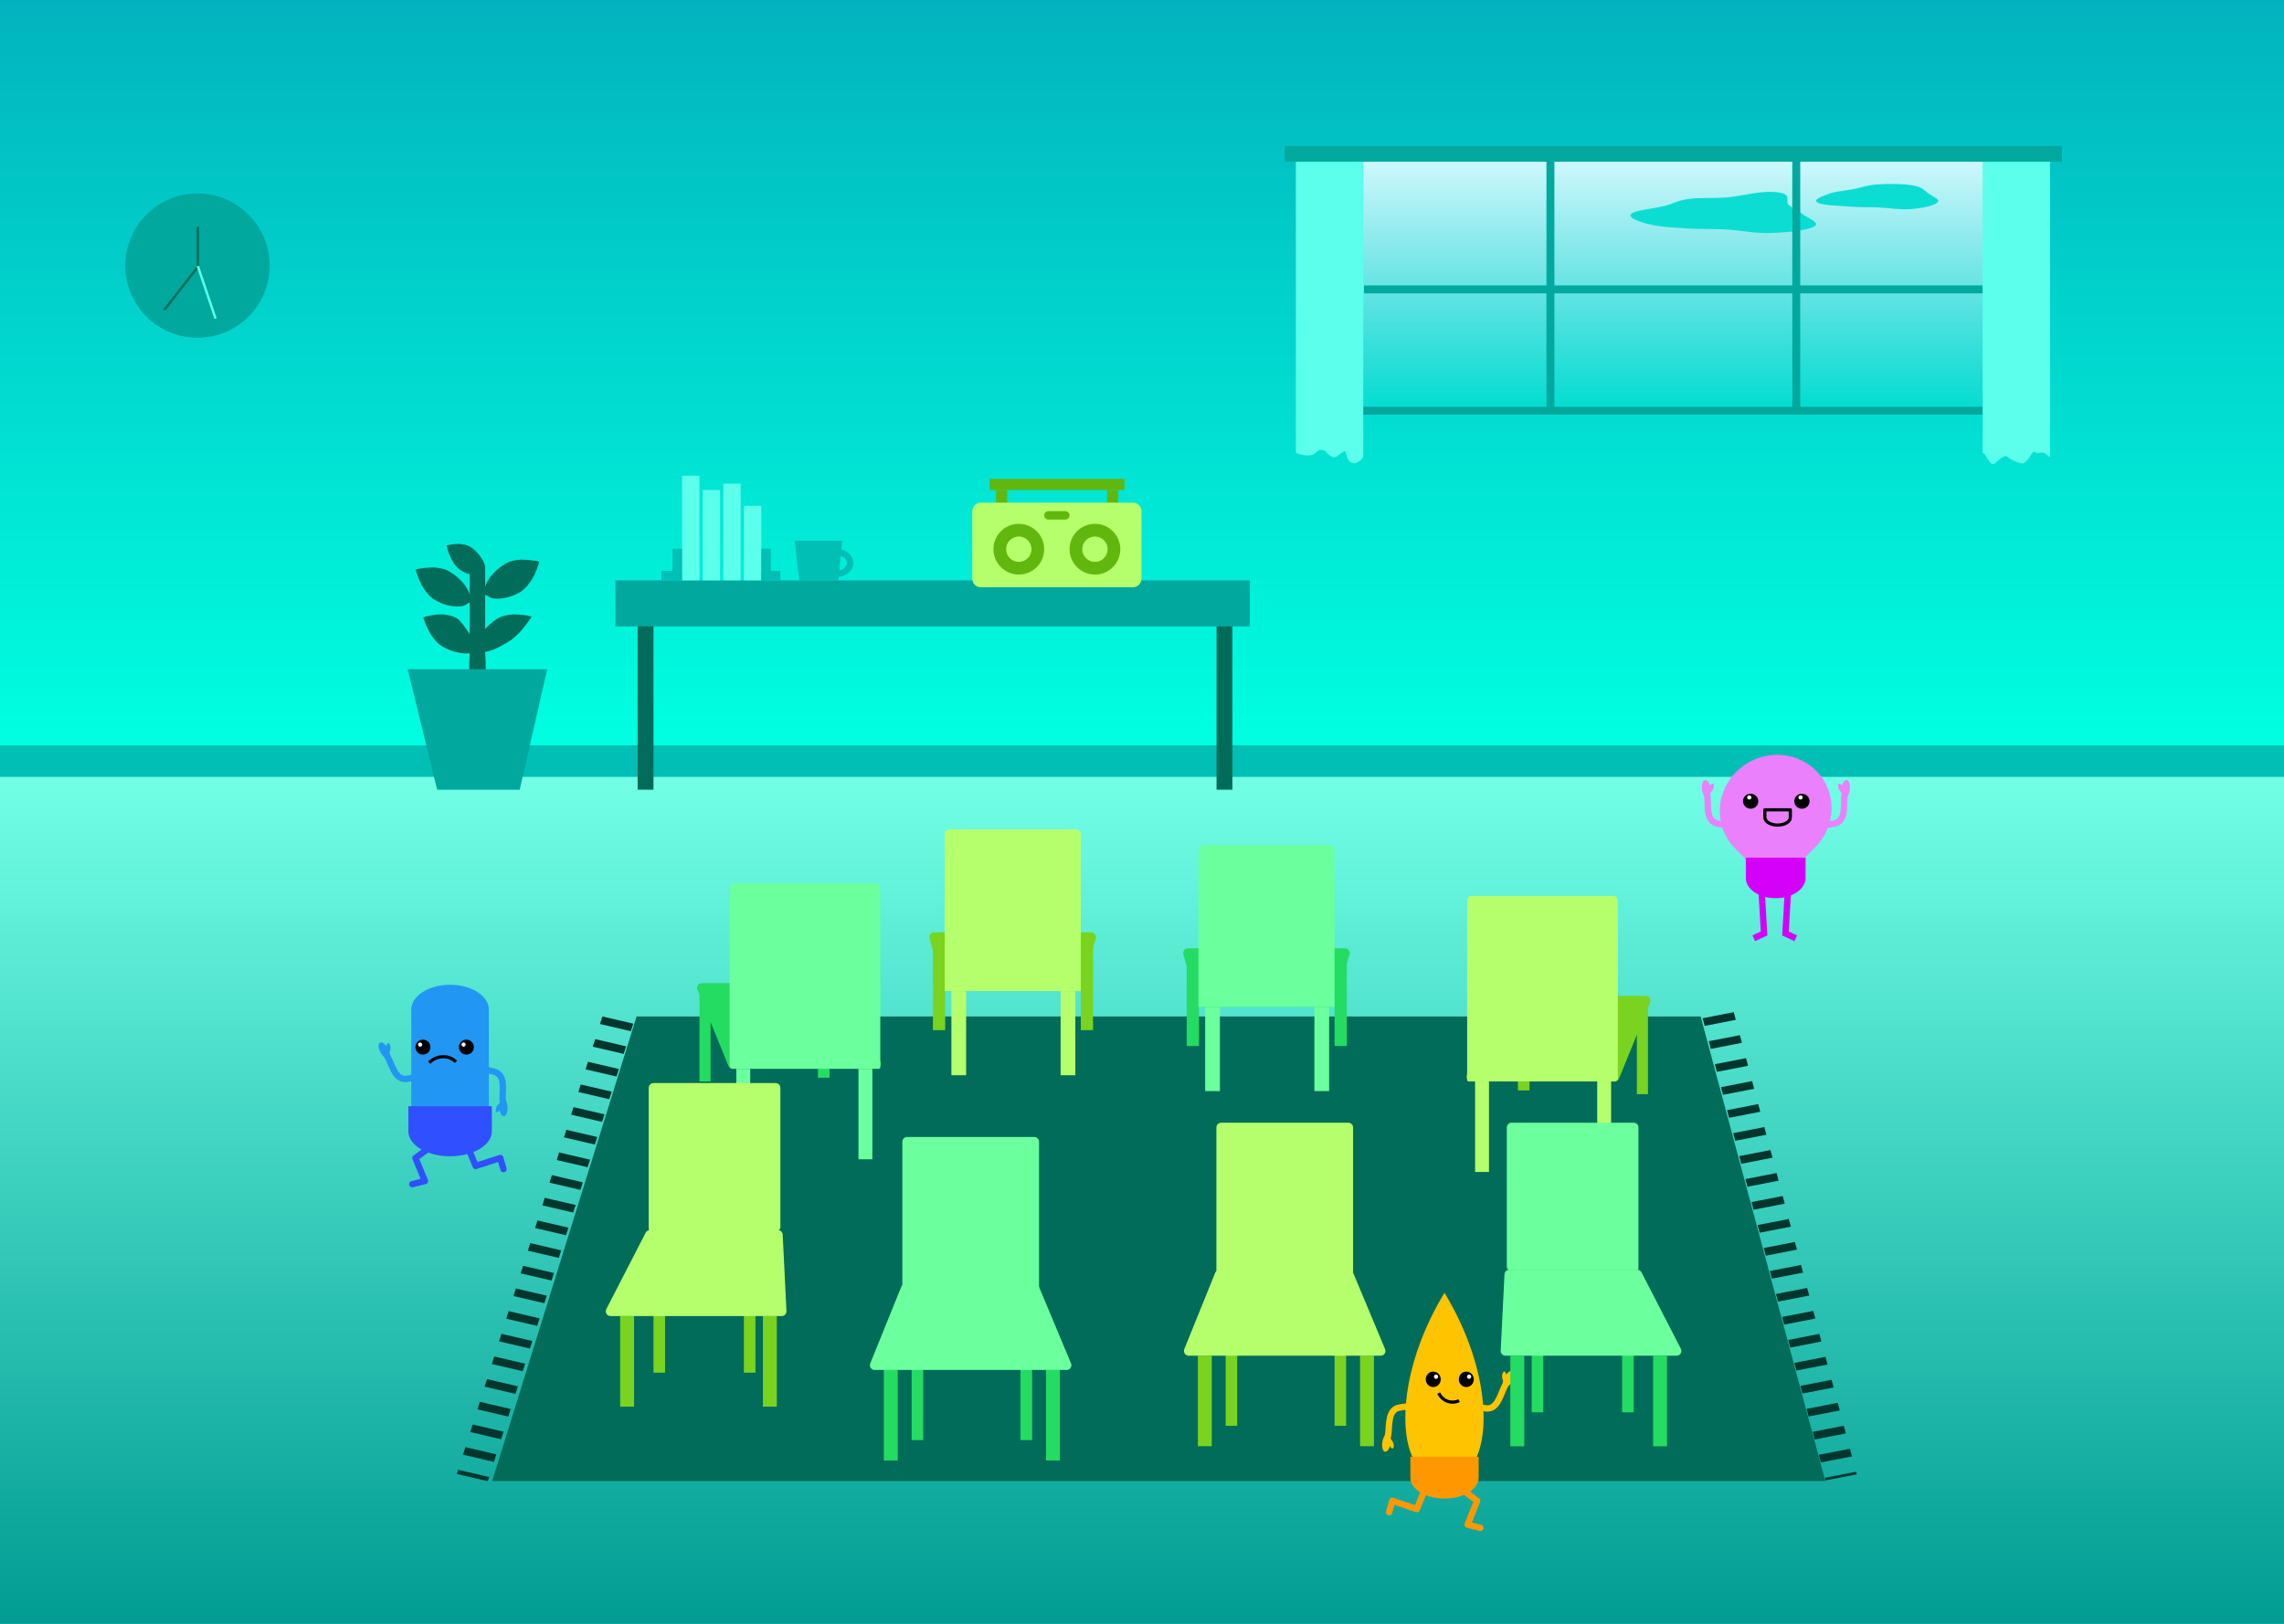 <svg width="1440" height="1024" viewBox="0 0 1440 1024" fill="none" xmlns="http://www.w3.org/2000/svg">
<rect x="0" y="0" width="1440" height="1024" fill="#333333" stroke="none"/>
<g clip-path="url(#clip0)">
<rect id="rectmain" width="1440" height="1024" fill="url(#paint0_linear)"/>
<rect y="470" width="1440" height="20" fill="#00BFB4"/>
<rect y="490" width="1440" height="539" fill="url(#paint1_linear)"/>
<line y1="-10" x2="302.759" y2="-10" transform="matrix(-0.303 0.953 -0.974 -0.227 379.79 641)" stroke="#00362D" stroke-width="20" stroke-dasharray="5 10"/>
<line y1="-10" x2="301.693" y2="-10" transform="matrix(0.257 0.966 -0.982 0.191 1073.46 642.123)" stroke="#00362D" stroke-width="20" stroke-dasharray="5 10"/>
<path d="M310.292 934L401.355 641H1072.21L1150.82 934H310.292Z" fill="#006C59"/>
<rect x="767" y="379" width="10" height="119" fill="#006C59"/>
<rect x="402" y="379" width="10" height="119" fill="#006C59"/>
<rect x="388" y="366" width="400" height="29" fill="#00A89E"/>
<path d="M501 341H531L528.5 366H503.917L501 341Z" fill="#00BFB4"/>
<path d="M328.041 373.29C324.588 375.396 320.906 376.732 316.996 377.298C313.086 377.863 310.141 377.529 308.16 376.296C308.109 376.296 307.944 376.193 307.665 375.987C307.386 375.782 307.094 375.589 306.789 375.409C306.484 375.229 306.18 375.14 305.875 375.14V396.72C308.109 394.1 310.648 391.916 313.492 390.169C315.066 389.193 316.882 388.486 318.938 388.049C320.995 387.613 322.938 387.42 324.766 387.471C326.594 387.523 328.308 387.638 329.907 387.818C331.507 387.998 332.764 388.216 333.678 388.473L335.125 388.781C334.973 389.09 334.731 389.501 334.401 390.015C334.071 390.528 333.398 391.492 332.383 392.905C331.367 394.318 330.326 395.667 329.26 396.951C328.193 398.236 326.86 399.61 325.261 401.075C323.661 402.539 322.074 403.759 320.5 404.736C313.898 408.743 309.023 410.85 305.875 411.056C305.875 415.259 307.317 425.072 304.466 428.036C303.526 429.012 302.371 429.5 301 429.5C299.629 429.5 298.474 429.012 297.534 428.036C294.782 425.175 296.125 416.067 296.125 411.98C293.738 412.289 290.958 412.058 287.784 411.287C284.61 410.516 281.678 409.334 278.986 407.741C277.412 406.817 275.914 405.545 274.492 403.926C273.07 402.308 271.915 400.689 271.026 399.071C270.138 397.452 269.363 395.872 268.703 394.331C268.043 392.789 267.573 391.569 267.294 390.67C267.015 389.771 266.875 389.295 266.875 389.244C267.281 389.09 267.814 388.923 268.475 388.743C269.135 388.563 270.417 388.306 272.321 387.972C274.226 387.638 276.054 387.458 277.806 387.433C279.558 387.407 281.475 387.638 283.557 388.126C285.639 388.614 287.416 389.424 288.889 390.554C290.361 391.685 292.773 394.793 296.125 399.88V380.072C295.82 380.072 295.516 380.162 295.211 380.342C294.906 380.522 294.614 380.714 294.335 380.92C294.056 381.126 293.891 381.254 293.84 381.305C291.859 382.487 288.914 382.795 285.004 382.23C281.094 381.665 277.412 380.329 273.959 378.222C272.385 377.246 270.887 375.91 269.465 374.215C268.043 372.519 266.913 370.9 266.075 369.359C265.237 367.818 264.476 366.16 263.79 364.388C263.104 362.615 262.66 361.395 262.457 360.727C262.254 360.059 262.102 359.545 262 359.185C262.355 359.083 262.851 358.954 263.485 358.8C264.12 358.646 265.352 358.453 267.18 358.222C269.008 357.991 270.76 357.862 272.436 357.837C274.111 357.811 276.003 358.016 278.11 358.453C280.218 358.89 282.059 359.596 283.633 360.573C286.781 362.474 289.511 364.773 291.821 367.471C294.132 370.168 295.566 372.725 296.125 375.14V362.731C296.125 362.628 296.15 362.422 296.201 362.114C293.916 361.498 291.859 360.573 290.031 359.34C288.254 358.106 286.654 356.218 285.232 353.675C283.811 351.131 282.846 348.883 282.338 346.931L281.5 344.002C281.754 343.951 282.109 343.861 282.566 343.732C283.023 343.604 283.899 343.45 285.194 343.27C286.489 343.09 287.733 343 288.927 343C290.12 343 291.479 343.167 293.002 343.501C294.525 343.835 295.846 344.387 296.963 345.158C299.451 346.802 301.559 348.947 303.285 351.594C305.012 354.24 305.875 356.308 305.875 357.798V370.207C306.434 367.792 307.868 365.236 310.179 362.538C312.489 359.84 315.219 357.541 318.367 355.64C319.941 354.664 321.757 353.957 323.813 353.52C325.87 353.084 327.812 352.891 329.641 352.942C331.469 352.994 333.183 353.109 334.782 353.289C336.382 353.469 337.639 353.662 338.553 353.867L340 354.253C339.898 354.612 339.759 355.113 339.581 355.756C339.403 356.398 338.959 357.618 338.248 359.417C337.537 361.215 336.763 362.885 335.925 364.426C335.087 365.968 333.957 367.586 332.535 369.282C331.113 370.978 329.615 372.313 328.041 373.29Z" fill="#006C59"/>
<path d="M257 422H345L327.657 498H275.628L257 422Z" fill="#00A89E"/>
<circle cx="124.5" cy="167.5" r="45.5" fill="#00A89E"/>
<line x1="124.592" y1="168.46" x2="103.592" y2="195.46" stroke="#006C59" stroke-width="1.5"/>
<line x1="124.75" y1="143" x2="124.75" y2="168" stroke="#006C59" stroke-width="1.5"/>
<line x1="124.711" y1="167.76" x2="135.907" y2="200.921" stroke="#5BFFEB" stroke-width="1.5"/>
<path fill-rule="evenodd" clip-rule="evenodd" d="M283.761 715.591L308.226 699.825V636.765C308.226 628.058 297.273 621 283.761 621C270.249 621 259.295 628.058 259.295 636.765V699.825L283.761 715.591Z" fill="#2196F3"/>
<path fill-rule="evenodd" clip-rule="evenodd" d="M257.467 697.625V713.404C257.467 722.119 269.249 729.184 283.782 729.184C298.316 729.184 310.097 722.119 310.097 713.404V697.625H257.467Z" fill="#304FFE"/>
<path fill-rule="evenodd" clip-rule="evenodd" d="M245.061 667.561C246.33 666.839 246.117 664.007 244.585 661.235C243.053 658.463 240.782 656.801 239.513 657.523C238.244 658.244 238.457 661.077 239.989 663.849C241.521 666.621 243.791 668.283 245.061 667.561Z" fill="#2196F3"/>
<path fill-rule="evenodd" clip-rule="evenodd" d="M244.862 663.796C245.621 663.805 246.231 662.485 246.226 660.848C246.221 659.211 245.602 657.877 244.843 657.868C244.084 657.859 243.473 659.179 243.479 660.816C243.484 662.453 244.103 663.788 244.862 663.796Z" fill="#2196F3"/>
<path d="M244.129 665.917C246.916 670.893 248.582 679.135 254.104 680.271C256.892 680.845 259.235 679.491 261.934 679.509" stroke="#2196F3" stroke-width="4" stroke-miterlimit="10" stroke-linejoin="round"/>
<path fill-rule="evenodd" clip-rule="evenodd" d="M316.985 692.432C315.529 692.54 314.507 695.19 314.703 698.352C314.898 701.514 316.237 703.989 317.694 703.881C319.15 703.773 320.172 701.123 319.976 697.961C319.78 694.799 318.441 692.324 316.985 692.432Z" fill="#2196F3"/>
<path fill-rule="evenodd" clip-rule="evenodd" d="M315.55 695.919C314.869 695.586 313.751 696.517 313.053 697.998C312.356 699.48 312.344 700.951 313.026 701.285C313.707 701.618 314.825 700.687 315.523 699.206C316.22 697.724 316.232 696.253 315.55 695.919Z" fill="#2196F3"/>
<path d="M316.924 694.311C316.539 688.622 318.567 680.465 314.066 677.073C311.793 675.36 309.096 675.578 306.666 674.405" stroke="#2196F3" stroke-width="4" stroke-miterlimit="10" stroke-linejoin="round"/>
<path fill-rule="evenodd" clip-rule="evenodd" d="M298.776 660.335C298.776 657.724 296.659 655.608 294.049 655.608C292.795 655.608 291.592 656.106 290.706 656.993C289.819 657.879 289.321 659.081 289.321 660.335C289.321 662.946 291.438 665.062 294.049 665.062C296.659 665.062 298.776 662.946 298.776 660.335Z" fill="black"/>
<path fill-rule="evenodd" clip-rule="evenodd" d="M293.589 658.732C293.589 658.003 292.998 657.413 292.27 657.413C291.92 657.413 291.584 657.552 291.337 657.799C291.09 658.046 290.951 658.382 290.951 658.732C290.951 659.46 291.541 660.051 292.27 660.051C292.998 660.051 293.589 659.46 293.589 658.732Z" fill="white"/>
<path fill-rule="evenodd" clip-rule="evenodd" d="M271.383 660.335C271.383 657.724 269.267 655.608 266.656 655.608C265.402 655.608 264.2 656.106 263.313 656.993C262.427 657.879 261.929 659.081 261.929 660.335C261.929 662.946 264.045 665.062 266.656 665.062C269.267 665.062 271.383 662.946 271.383 660.335Z" fill="black"/>
<path fill-rule="evenodd" clip-rule="evenodd" d="M266.197 658.732C266.197 658.003 265.606 657.413 264.877 657.413C264.527 657.413 264.192 657.552 263.944 657.799C263.697 658.046 263.558 658.382 263.558 658.732C263.558 659.46 264.149 660.051 264.877 660.051C265.606 660.051 266.197 659.46 266.197 658.732Z" fill="white"/>
<path d="M287.458 669.594C285.295 667.43 282.304 666.271 279.144 666.372C275.984 666.472 272.913 667.824 270.608 670.129" stroke="black" stroke-width="2" stroke-miterlimit="10" stroke-linejoin="round"/>
<path d="M294.918 723.275L299.918 735.275L315.418 730.275L317.418 737.275" stroke="#304FFE" stroke-width="4" stroke-linecap="round" stroke-linejoin="round"/>
<path d="M271.418 723.275L261.918 730.275L267.918 744.775L259.918 746.775" stroke="#304FFE" stroke-width="4" stroke-linecap="round" stroke-linejoin="round"/>
<path fill-rule="evenodd" clip-rule="evenodd" d="M948.192 874.949C946.923 874.204 947.135 871.28 948.667 868.418C950.199 865.557 952.47 863.841 953.739 864.586C955.008 865.331 954.795 868.255 953.263 871.116C951.732 873.978 949.461 875.694 948.192 874.949Z" fill="#FFC400"/>
<path fill-rule="evenodd" clip-rule="evenodd" d="M948.39 871.062C947.632 871.071 947.021 869.709 947.026 868.019C947.031 866.329 947.65 864.951 948.409 864.942C949.168 864.933 949.779 866.295 949.774 867.985C949.768 869.675 949.149 871.053 948.39 871.062Z" fill="#FFC400"/>
<path d="M949.124 873.251C946.336 878.388 944.67 886.896 939.148 888.069C936.36 888.661 934.017 887.263 931.318 887.282" stroke="#FFC400" stroke-width="4" stroke-miterlimit="10" stroke-linejoin="round"/>
<path fill-rule="evenodd" clip-rule="evenodd" d="M875.172 903.851C876.607 904.129 877.327 906.965 876.78 910.185C876.233 913.405 874.627 915.79 873.192 915.512C871.757 915.234 871.037 912.398 871.584 909.177C872.131 905.957 873.737 903.572 875.172 903.851Z" fill="#FFC400"/>
<path fill-rule="evenodd" clip-rule="evenodd" d="M876.209 907.592C876.923 907.329 877.931 908.412 878.458 910.012C878.986 911.611 878.834 913.122 878.12 913.385C877.405 913.649 876.398 912.566 875.87 910.966C875.343 909.366 875.494 907.856 876.209 907.592Z" fill="#FFC400"/>
<path d="M875.052 905.936C876.069 900.143 874.964 891.539 879.814 888.576C882.262 887.08 884.917 887.614 887.462 886.69" stroke="#FFC400" stroke-width="4" stroke-miterlimit="10" stroke-linejoin="round"/>
<path fill-rule="evenodd" clip-rule="evenodd" d="M910.705 898.287C900.495 962.883 860.676 898.287 910.705 815.235C960.734 898.287 920.915 962.883 910.705 898.287Z" fill="#FFC400"/>
<path fill-rule="evenodd" clip-rule="evenodd" d="M888.621 910.362C888.621 899.409 898.541 890.53 910.778 890.53C923.015 890.53 932.936 899.409 932.936 910.362C932.936 921.315 923.015 930.195 910.778 930.195C898.541 930.195 888.621 921.315 888.621 910.362Z" fill="#FFC400"/>
<path fill-rule="evenodd" clip-rule="evenodd" d="M932.253 918.626V931.826C932.253 939.116 922.615 945.026 910.726 945.026C898.836 945.026 889.198 939.116 889.198 931.826V918.626H932.253Z" fill="#FF9800"/>
<path d="M907.074 878.519C908.189 880.916 910.171 882.761 912.584 883.648C914.997 884.535 917.643 884.392 919.94 883.249" stroke="black" stroke-width="2" stroke-miterlimit="10" stroke-linejoin="round"/>
<path fill-rule="evenodd" clip-rule="evenodd" d="M898.889 869.827C898.889 867.132 901.006 864.947 903.616 864.947C904.87 864.947 906.073 865.461 906.959 866.376C907.846 867.291 908.344 868.532 908.344 869.827C908.344 872.522 906.227 874.706 903.616 874.706C901.006 874.706 898.889 872.522 898.889 869.827Z" fill="black"/>
<path fill-rule="evenodd" clip-rule="evenodd" d="M904.076 868.171C904.076 867.419 904.667 866.81 905.395 866.81C905.745 866.81 906.081 866.953 906.328 867.208C906.575 867.464 906.714 867.81 906.714 868.171C906.714 868.923 906.124 869.533 905.395 869.533C904.667 869.533 904.076 868.923 904.076 868.171Z" fill="white"/>
<path fill-rule="evenodd" clip-rule="evenodd" d="M919.744 869.827C919.744 867.132 921.86 864.947 924.471 864.947C925.725 864.947 926.927 865.461 927.814 866.376C928.7 867.291 929.198 868.532 929.198 869.827C929.198 872.522 927.082 874.706 924.471 874.706C921.86 874.706 919.744 872.522 919.744 869.827Z" fill="black"/>
<path fill-rule="evenodd" clip-rule="evenodd" d="M924.93 868.171C924.93 867.419 925.521 866.81 926.25 866.81C926.6 866.81 926.935 866.953 927.183 867.208C927.43 867.464 927.569 867.81 927.569 868.171C927.569 868.923 926.978 869.533 926.25 869.533C925.521 869.533 924.93 868.923 924.93 868.171Z" fill="white"/>
<path d="M898.301 939.244L893.301 951.631L877.801 946.469L875.801 953.695" stroke="#FF9800" stroke-width="4" stroke-linecap="round" stroke-linejoin="round"/>
<path d="M921.801 939.244L931.301 946.469L925.301 961.437L933.301 963.502" stroke="#FF9800" stroke-width="4" stroke-linecap="round" stroke-linejoin="round"/>
<path d="M1110.69 562.677L1112.19 588.677L1105.69 591.677" stroke="#D500F9" stroke-width="4"/>
<path d="M1127.19 562.677L1125.69 588.677L1132.19 591.677" stroke="#D500F9" stroke-width="4"/>
<path fill-rule="evenodd" clip-rule="evenodd" d="M1144.8 485.785C1158.37 499.092 1158.05 520.97 1144.09 534.651C1135.19 543.371 1126.76 552.542 1118.78 562.162C1111.07 552.755 1102.89 543.81 1094.24 535.329C1080.68 522.022 1080.99 500.143 1094.95 486.462C1108.91 472.781 1131.23 472.478 1144.8 485.785Z" fill="#EA80FC"/>
<path fill-rule="evenodd" clip-rule="evenodd" d="M1098.91 505.263C1098.91 502.653 1101.06 500.536 1103.73 500.536C1105.01 500.536 1106.24 501.034 1107.14 501.921C1108.04 502.807 1108.55 504.01 1108.55 505.263C1108.55 507.874 1106.39 509.991 1103.73 509.991C1101.06 509.991 1098.91 507.874 1098.91 505.263Z" fill="black"/>
<path fill-rule="evenodd" clip-rule="evenodd" d="M1101.53 502.891C1101.53 502.162 1102.13 501.571 1102.87 501.571C1103.23 501.571 1103.57 501.71 1103.83 501.958C1104.08 502.205 1104.22 502.541 1104.22 502.891C1104.22 503.619 1103.62 504.21 1102.87 504.21C1102.13 504.21 1101.53 503.619 1101.53 502.891Z" fill="white"/>
<path fill-rule="evenodd" clip-rule="evenodd" d="M1131.24 505.263C1131.24 502.653 1133.4 500.536 1136.07 500.536C1137.35 500.536 1138.57 501.034 1139.48 501.921C1140.38 502.807 1140.89 504.01 1140.89 505.263C1140.89 507.874 1138.73 509.991 1136.07 509.991C1133.4 509.991 1131.24 507.874 1131.24 505.263Z" fill="black"/>
<path fill-rule="evenodd" clip-rule="evenodd" d="M1133.87 502.891C1133.87 502.162 1134.47 501.571 1135.21 501.571C1135.57 501.571 1135.91 501.71 1136.16 501.958C1136.42 502.205 1136.56 502.541 1136.56 502.891C1136.56 503.619 1135.96 504.21 1135.21 504.21C1134.47 504.21 1133.87 503.619 1133.87 502.891Z" fill="white"/>
<path fill-rule="evenodd" clip-rule="evenodd" d="M1128.75 510.674V515.493C1128.75 518.155 1125.16 520.312 1120.73 520.312C1116.3 520.312 1112.71 518.155 1112.71 515.493V510.674H1128.75Z" stroke="black" stroke-width="2" stroke-miterlimit="10" stroke-linejoin="round"/>
<path fill-rule="evenodd" clip-rule="evenodd" d="M1138.36 540.873V553.66C1138.36 560.722 1129.93 566.447 1119.52 566.447C1109.12 566.447 1100.69 560.722 1100.69 553.66V540.873H1138.36Z" fill="#D500F9"/>
<path fill-rule="evenodd" clip-rule="evenodd" d="M1162.87 503.305C1161.39 503.107 1160.52 500.398 1160.92 497.255C1161.32 494.111 1162.84 491.723 1164.31 491.921C1165.79 492.119 1166.66 494.828 1166.26 497.971C1165.87 501.115 1164.34 503.503 1162.87 503.305Z" fill="#EA80FC"/>
<path fill-rule="evenodd" clip-rule="evenodd" d="M1161.63 499.736C1160.91 500.026 1159.83 499.028 1159.22 497.506C1158.6 495.984 1158.68 494.515 1159.39 494.224C1160.11 493.934 1161.19 494.932 1161.81 496.454C1162.42 497.976 1162.34 499.445 1161.63 499.736Z" fill="#EA80FC"/>
<path d="M1162.97 501.304C1162.22 506.958 1163.77 515.225 1158.97 518.333C1156.55 519.902 1153.82 519.518 1151.27 520.538" stroke="#EA80FC" stroke-width="4" stroke-miterlimit="10" stroke-linejoin="round"/>
<path fill-rule="evenodd" clip-rule="evenodd" d="M1076.49 503.305C1077.97 503.107 1078.84 500.398 1078.44 497.255C1078.04 494.111 1076.52 491.723 1075.05 491.921C1073.57 492.119 1072.7 494.828 1073.1 497.971C1073.5 501.115 1075.02 503.503 1076.49 503.305Z" fill="#EA80FC"/>
<path fill-rule="evenodd" clip-rule="evenodd" d="M1077.73 499.736C1078.45 500.026 1079.53 499.028 1080.15 497.506C1080.76 495.984 1080.68 494.515 1079.97 494.224C1079.25 493.934 1078.17 494.932 1077.55 496.454C1076.94 497.976 1077.02 499.445 1077.73 499.736Z" fill="#EA80FC"/>
<path d="M1076.39 501.304C1077.14 506.958 1075.59 515.225 1080.39 518.333C1082.81 519.902 1085.54 519.518 1088.09 520.538" stroke="#EA80FC" stroke-width="4" stroke-miterlimit="10" stroke-linejoin="round"/>
<rect x="957" y="632" width="7.303" height="55.636" fill="#79D31F"/>
<rect x="1032" y="630" width="7" height="60" fill="#79D31F"/>
<rect x="930" y="682" width="8.764" height="57.063" fill="#B6FF6C"/>
<rect x="1007" y="682" width="8.764" height="57.063" fill="#B6FF6C"/>
<path d="M945.563 629.81C946.038 628.711 947.12 628 948.317 628H1037.54C1039.67 628 1041.12 630.159 1040.32 632.132L1020.76 680.132C1020.3 681.261 1019.2 682 1017.98 682H927.565C925.408 682 923.955 679.79 924.812 677.81L945.563 629.81Z" fill="#79D31F"/>
<path d="M925 568C925 566.343 926.343 565 928 565H1017C1018.66 565 1020 566.343 1020 568V680C1020 681.105 1019.1 682 1018 682H926C925.448 682 925 681.552 925 681V568Z" fill="#B6FF6C"/>
<rect width="7.303" height="55.636" transform="matrix(-1 0 0 1 523 624)" fill="#24DC62"/>
<rect width="7" height="60" transform="matrix(-1 0 0 1 448 622)" fill="#24DC62"/>
<rect width="8.764" height="57.063" transform="matrix(-1 0 0 1 550 674)" fill="#6CFF9E"/>
<rect width="8.764" height="57.063" transform="matrix(-1 0 0 1 473 674)" fill="#6CFF9E"/>
<path d="M534.437 621.81C533.962 620.711 532.88 620 531.683 620H442.462C440.331 620 438.88 622.159 439.683 624.132L459.239 672.132C459.699 673.261 460.797 674 462.017 674H552.435C554.592 674 556.045 671.79 555.188 669.81L534.437 621.81Z" fill="#24DC62"/>
<path d="M555 560C555 558.343 553.657 557 552 557H463C461.343 557 460 558.343 460 560V672C460 673.105 460.895 674 462 674H554C554.552 674 555 673.552 555 673V560Z" fill="#6CFF9E"/>
<rect x="588.178" y="594" width="7.737" height="55.636" fill="#79D31F"/>
<rect x="599.832" y="621" width="9.285" height="57.063" fill="#B6FF6C"/>
<rect x="668.693" y="621" width="9.285" height="57.063" fill="#B6FF6C"/>
<rect x="681.406" y="594" width="7.737" height="55.636" fill="#79D31F"/>
<path d="M594.828 622.815C595.193 624.107 596.373 625 597.716 625H678.829C680.158 625 681.329 624.125 681.706 622.85L690.863 591.85C691.431 589.928 689.99 588 687.986 588H588.964C586.975 588 585.537 589.901 586.077 591.815L594.828 622.815Z" fill="#79D31F"/>
<path d="M595.594 526C595.594 524.343 596.937 523 598.594 523H678.406C680.063 523 681.406 524.343 681.406 526V625H595.594V526Z" fill="#B6FF6C"/>
<rect x="748.178" y="604" width="7.737" height="55.636" fill="#24DC62"/>
<rect x="759.832" y="631" width="9.285" height="57.063" fill="#6CFF9E"/>
<rect x="828.693" y="631" width="9.285" height="57.063" fill="#6CFF9E"/>
<rect x="841.406" y="604" width="7.737" height="55.636" fill="#24DC62"/>
<path d="M754.828 632.815C755.193 634.107 756.373 635 757.716 635H838.829C840.158 635 841.329 634.125 841.706 632.85L850.863 601.85C851.431 599.928 849.99 598 847.986 598H748.964C746.975 598 745.537 599.901 746.077 601.815L754.828 632.815Z" fill="#24DC62"/>
<path d="M755.594 536C755.594 534.343 756.937 533 758.594 533H838.406C840.063 533 841.406 534.343 841.406 536V635H755.594V536Z" fill="#6CFF9E"/>
<rect x="412" y="810" width="7.303" height="55.636" fill="#79D31F"/>
<rect x="469" y="810" width="7.303" height="55.636" fill="#79D31F"/>
<rect x="391" y="830" width="8.764" height="57.063" fill="#79D31F"/>
<rect x="481" y="830" width="8.764" height="57.063" fill="#79D31F"/>
<path d="M407.081 777.353C407.595 776.355 408.625 775.727 409.748 775.727H490.47C492.069 775.727 493.387 776.982 493.466 778.579L495.845 826.789C495.929 828.502 494.563 829.937 492.848 829.937H384.92C382.674 829.937 381.224 827.56 382.252 825.563L407.081 777.353Z" fill="#B6FF6C"/>
<path d="M409 686C409 684.343 410.343 683 412 683H489C490.657 683 492 684.343 492 686V774C492 775.105 491.105 776 490 776H410C409.448 776 409 775.552 409 775V686Z" fill="#B6FF6C"/>
<rect width="7.303" height="55.636" transform="matrix(-1 0 0 1 1030 835)" fill="#24DC62"/>
<rect width="7.303" height="55.636" transform="matrix(-1 0 0 1 973 835)" fill="#24DC62"/>
<rect width="8.764" height="57.063" transform="matrix(-1 0 0 1 1051 855)" fill="#24DC62"/>
<rect width="8.764" height="57.063" transform="matrix(-1 0 0 1 961 855)" fill="#24DC62"/>
<path d="M1034.92 802.353C1034.4 801.355 1033.38 800.727 1032.25 800.727H951.53C949.931 800.727 948.613 801.982 948.534 803.579L946.155 851.789C946.071 853.502 947.437 854.937 949.152 854.937H1057.08C1059.33 854.937 1060.78 852.56 1059.75 850.563L1034.92 802.353Z" fill="#6CFF9E"/>
<path d="M1033 711C1033 709.343 1031.66 708 1030 708H953C951.343 708 950 709.343 950 711V799C950 800.105 950.895 801 952 801H1032C1032.55 801 1033 800.552 1033 800V711Z" fill="#6CFF9E"/>
<rect x="574.753" y="852.524" width="7.303" height="55.636" fill="#24DC62"/>
<rect x="643.405" y="852.524" width="7.303" height="55.636" fill="#24DC62"/>
<rect x="557.225" y="863.937" width="8.764" height="57.063" fill="#24DC62"/>
<rect x="659.472" y="863.937" width="8.764" height="57.063" fill="#24DC62"/>
<path d="M568.16 811.603C568.619 810.469 569.719 809.727 570.942 809.727H652.329C653.538 809.727 654.629 810.453 655.096 811.569L675.261 859.779C676.088 861.756 674.636 863.937 672.493 863.937H551.449C549.322 863.937 547.87 861.784 548.668 859.812L568.16 811.603Z" fill="#6CFF9E"/>
<path d="M568.91 720C568.91 718.343 570.253 717 571.91 717H652.09C653.747 717 655.09 718.343 655.09 720V812.58H568.91V720Z" fill="#6CFF9E"/>
<rect x="772.753" y="843.524" width="7.303" height="55.636" fill="#79D31F"/>
<rect x="841.405" y="843.524" width="7.303" height="55.636" fill="#79D31F"/>
<rect x="755.225" y="854.937" width="8.764" height="57.063" fill="#79D31F"/>
<rect x="857.472" y="854.937" width="8.764" height="57.063" fill="#79D31F"/>
<path d="M766.16 802.603C766.619 801.469 767.719 800.727 768.942 800.727H850.329C851.538 800.727 852.629 801.453 853.096 802.569L873.261 850.779C874.088 852.756 872.636 854.937 870.493 854.937H749.449C747.322 854.937 745.87 852.784 746.668 850.812L766.16 802.603Z" fill="#B6FF6C"/>
<path d="M766.91 711C766.91 709.343 768.253 708 769.91 708H850.09C851.747 708 853.09 709.343 853.09 711V803.58H766.91V711Z" fill="#B6FF6C"/>
<rect x="850" y="96" width="420" height="163" fill="url(#paint2_linear)" stroke="#00A89E" stroke-width="5"/>
<path fill-rule="evenodd" clip-rule="evenodd" d="M1183.91 116.279C1191.35 115.823 1199.95 115.845 1206.17 116.967C1212.39 118.091 1213.27 120.234 1215.85 122.045C1218.53 123.923 1223.64 125.788 1221.48 127.707C1219.31 129.645 1212.45 131.237 1204.82 131.862C1197.89 132.43 1191.11 131.075 1183.91 130.787C1178.29 130.562 1172.77 130.795 1167.35 130.361C1159.58 129.739 1149.12 129.62 1145.89 127.744C1142.71 125.896 1148.74 123.82 1153.19 122.145C1156.79 120.791 1163.21 120.27 1168.37 119.284C1173.7 118.265 1177.39 116.678 1183.91 116.279Z" fill="#0CDDD3"/>
<path fill-rule="evenodd" clip-rule="evenodd" d="M1087.55 124.578C1099.11 123.713 1109.64 119.977 1120.49 121.269C1130.98 122.52 1124.78 126.676 1127.95 129.391C1130.23 131.346 1134.23 133.057 1136.53 135.01C1139.62 137.626 1148.1 140.319 1143.82 142.835C1139.64 145.292 1127.13 146.609 1116.2 146.965C1106.05 147.295 1097.53 145.221 1087.55 144.668C1080.27 144.265 1072.82 144.634 1065.61 144.161C1056.63 143.573 1046.87 143.174 1040.35 141.574C1033.28 139.837 1026.4 137.398 1028.33 135.01C1030.31 132.555 1042.87 131.617 1049.88 129.772C1055.2 128.372 1057.8 126.395 1064.64 125.452C1071.47 124.511 1080.04 125.141 1087.55 124.578Z" fill="#0CDDD3"/>
<rect x="1130" y="100" width="5" height="160" fill="#00A89E"/>
<rect x="975" y="100" width="5" height="160" fill="#00A89E"/>
<rect x="860" y="180" width="390" height="5" fill="#00A89E"/>
<path d="M817 285.5V99H859.5V288C859.167 289 857.7 291.2 854.5 292C850.5 293 849 288 848.5 285.5C848 283 845 286.5 842.5 288C840.5 289.2 837.667 286.833 836.5 285.5C835.5 284.167 832.7 282.3 829.5 285.5C826.3 288.7 819.833 286.833 817 285.5Z" fill="#5BFFEB"/>
<path d="M1250 285.5V99H1292.5V288C1292.17 289 1289.7 284.7 1286.5 285.5C1282.5 286.5 1283.03 283.46 1281.5 285.5C1278.5 289.5 1278.5 290.5 1276 292C1274 293.2 1266.67 289.333 1265.5 288C1264.5 286.667 1261.2 288.8 1258 292C1254.8 295.2 1252.83 286.833 1250 285.5Z" fill="#5BFFEB"/>
<rect x="810" y="92" width="490" height="10" fill="#00A89E"/>
<rect x="618" y="319" width="98" height="47" fill="#62B70E"/>
<rect x="624" y="302" width="85" height="7" fill="#62B70E"/>
<rect x="628" y="309" width="7" height="10" fill="#62B70E"/>
<rect x="698" y="309" width="7" height="10" fill="#62B70E"/>
<path d="M618.333 317C616.919 317 615.562 317.562 614.562 318.562C613.562 319.562 613 320.919 613 322.333V365C613 366.414 613.562 367.771 614.562 368.771C615.562 369.771 616.919 370.333 618.333 370.333H714.333C715.748 370.333 717.104 369.771 718.105 368.771C719.105 367.771 719.667 366.414 719.667 365V322.333C719.667 320.919 719.105 319.562 718.105 318.562C717.104 317.562 715.748 317 714.333 317H618.333ZM661 322.333H671.667C672.374 322.333 673.052 322.614 673.552 323.114C674.052 323.614 674.333 324.293 674.333 325C674.333 325.707 674.052 326.386 673.552 326.886C673.052 327.386 672.374 327.667 671.667 327.667H661C660.293 327.667 659.614 327.386 659.114 326.886C658.614 326.386 658.333 325.707 658.333 325C658.333 324.293 658.614 323.614 659.114 323.114C659.614 322.614 660.293 322.333 661 322.333ZM642.333 330.333C646.577 330.333 650.646 332.019 653.647 335.02C656.648 338.02 658.333 342.09 658.333 346.333C658.333 350.577 656.648 354.646 653.647 357.647C650.646 360.648 646.577 362.333 642.333 362.333C638.09 362.333 634.02 360.648 631.02 357.647C628.019 354.646 626.333 350.577 626.333 346.333C626.333 342.09 628.019 338.02 631.02 335.02C634.02 332.019 638.09 330.333 642.333 330.333ZM690.333 330.333C694.577 330.333 698.646 332.019 701.647 335.02C704.648 338.02 706.333 342.09 706.333 346.333C706.333 350.577 704.648 354.646 701.647 357.647C698.646 360.648 694.577 362.333 690.333 362.333C686.09 362.333 682.02 360.648 679.02 357.647C676.019 354.646 674.333 350.577 674.333 346.333C674.333 342.09 676.019 338.02 679.02 335.02C682.02 332.019 686.09 330.333 690.333 330.333ZM642.333 338.333C640.212 338.333 638.177 339.176 636.676 340.676C635.176 342.177 634.333 344.212 634.333 346.333C634.333 348.455 635.176 350.49 636.676 351.99C638.177 353.49 640.212 354.333 642.333 354.333C644.455 354.333 646.49 353.49 647.99 351.99C649.49 350.49 650.333 348.455 650.333 346.333C650.333 344.212 649.49 342.177 647.99 340.676C646.49 339.176 644.455 338.333 642.333 338.333ZM690.333 338.333C688.212 338.333 686.177 339.176 684.676 340.676C683.176 342.177 682.333 344.212 682.333 346.333C682.333 348.455 683.176 350.49 684.676 351.99C686.177 353.49 688.212 354.333 690.333 354.333C692.455 354.333 694.49 353.49 695.99 351.99C697.49 350.49 698.333 348.455 698.333 346.333C698.333 344.212 697.49 342.177 695.99 340.676C694.49 339.176 692.455 338.333 690.333 338.333Z" fill="#B6FF6C"/>
<rect x="430" y="300" width="11" height="66" fill="#5BFFEB"/>
<rect x="443" y="309" width="11" height="57" fill="#5BFFEB"/>
<rect x="456" y="305" width="11" height="61" fill="#5BFFEB"/>
<rect x="469" y="319" width="11" height="47" fill="#5BFFEB"/>
<rect x="480" y="346" width="6" height="20" fill="#00BFB4"/>
<rect width="6" height="20" transform="matrix(-1 0 0 1 430 346)" fill="#00BFB4"/>
<rect x="492" y="360" width="6" height="12" transform="rotate(90 492 360)" fill="#00BFB4"/>
<rect width="6" height="12" transform="matrix(4.37114e-08 1 1 -4.37114e-08 417 360)" fill="#00BFB4"/>
<path d="M527 362C531.971 362 536 358.866 536 355C536 351.134 531.971 348 527 348" stroke="#00BFB4" stroke-width="4"/>
</g>
<defs>
<linearGradient id="paint0_linear" x1="720" y1="0" x2="720" y2="467" gradientUnits="userSpaceOnUse">
<stop stop-color="#02B3BE"/>
<stop offset="1" stop-color="#00FFE0"/>
</linearGradient>
<linearGradient id="paint1_linear" x1="720" y1="490" x2="720" y2="1029" gradientUnits="userSpaceOnUse">
<stop stop-color="#72FFE6"/>
<stop offset="1" stop-color="#009B92"/>
</linearGradient>
<linearGradient id="paint2_linear" x1="1060" y1="96" x2="1060" y2="259" gradientUnits="userSpaceOnUse">
<stop stop-color="#D5FAFF"/>
<stop offset="1" stop-color="#D5FAFF" stop-opacity="0"/>
</linearGradient>
<clipPath id="clip0">
<rect width="1440" height="1024" fill="white"/>
</clipPath>
</defs>
</svg>
